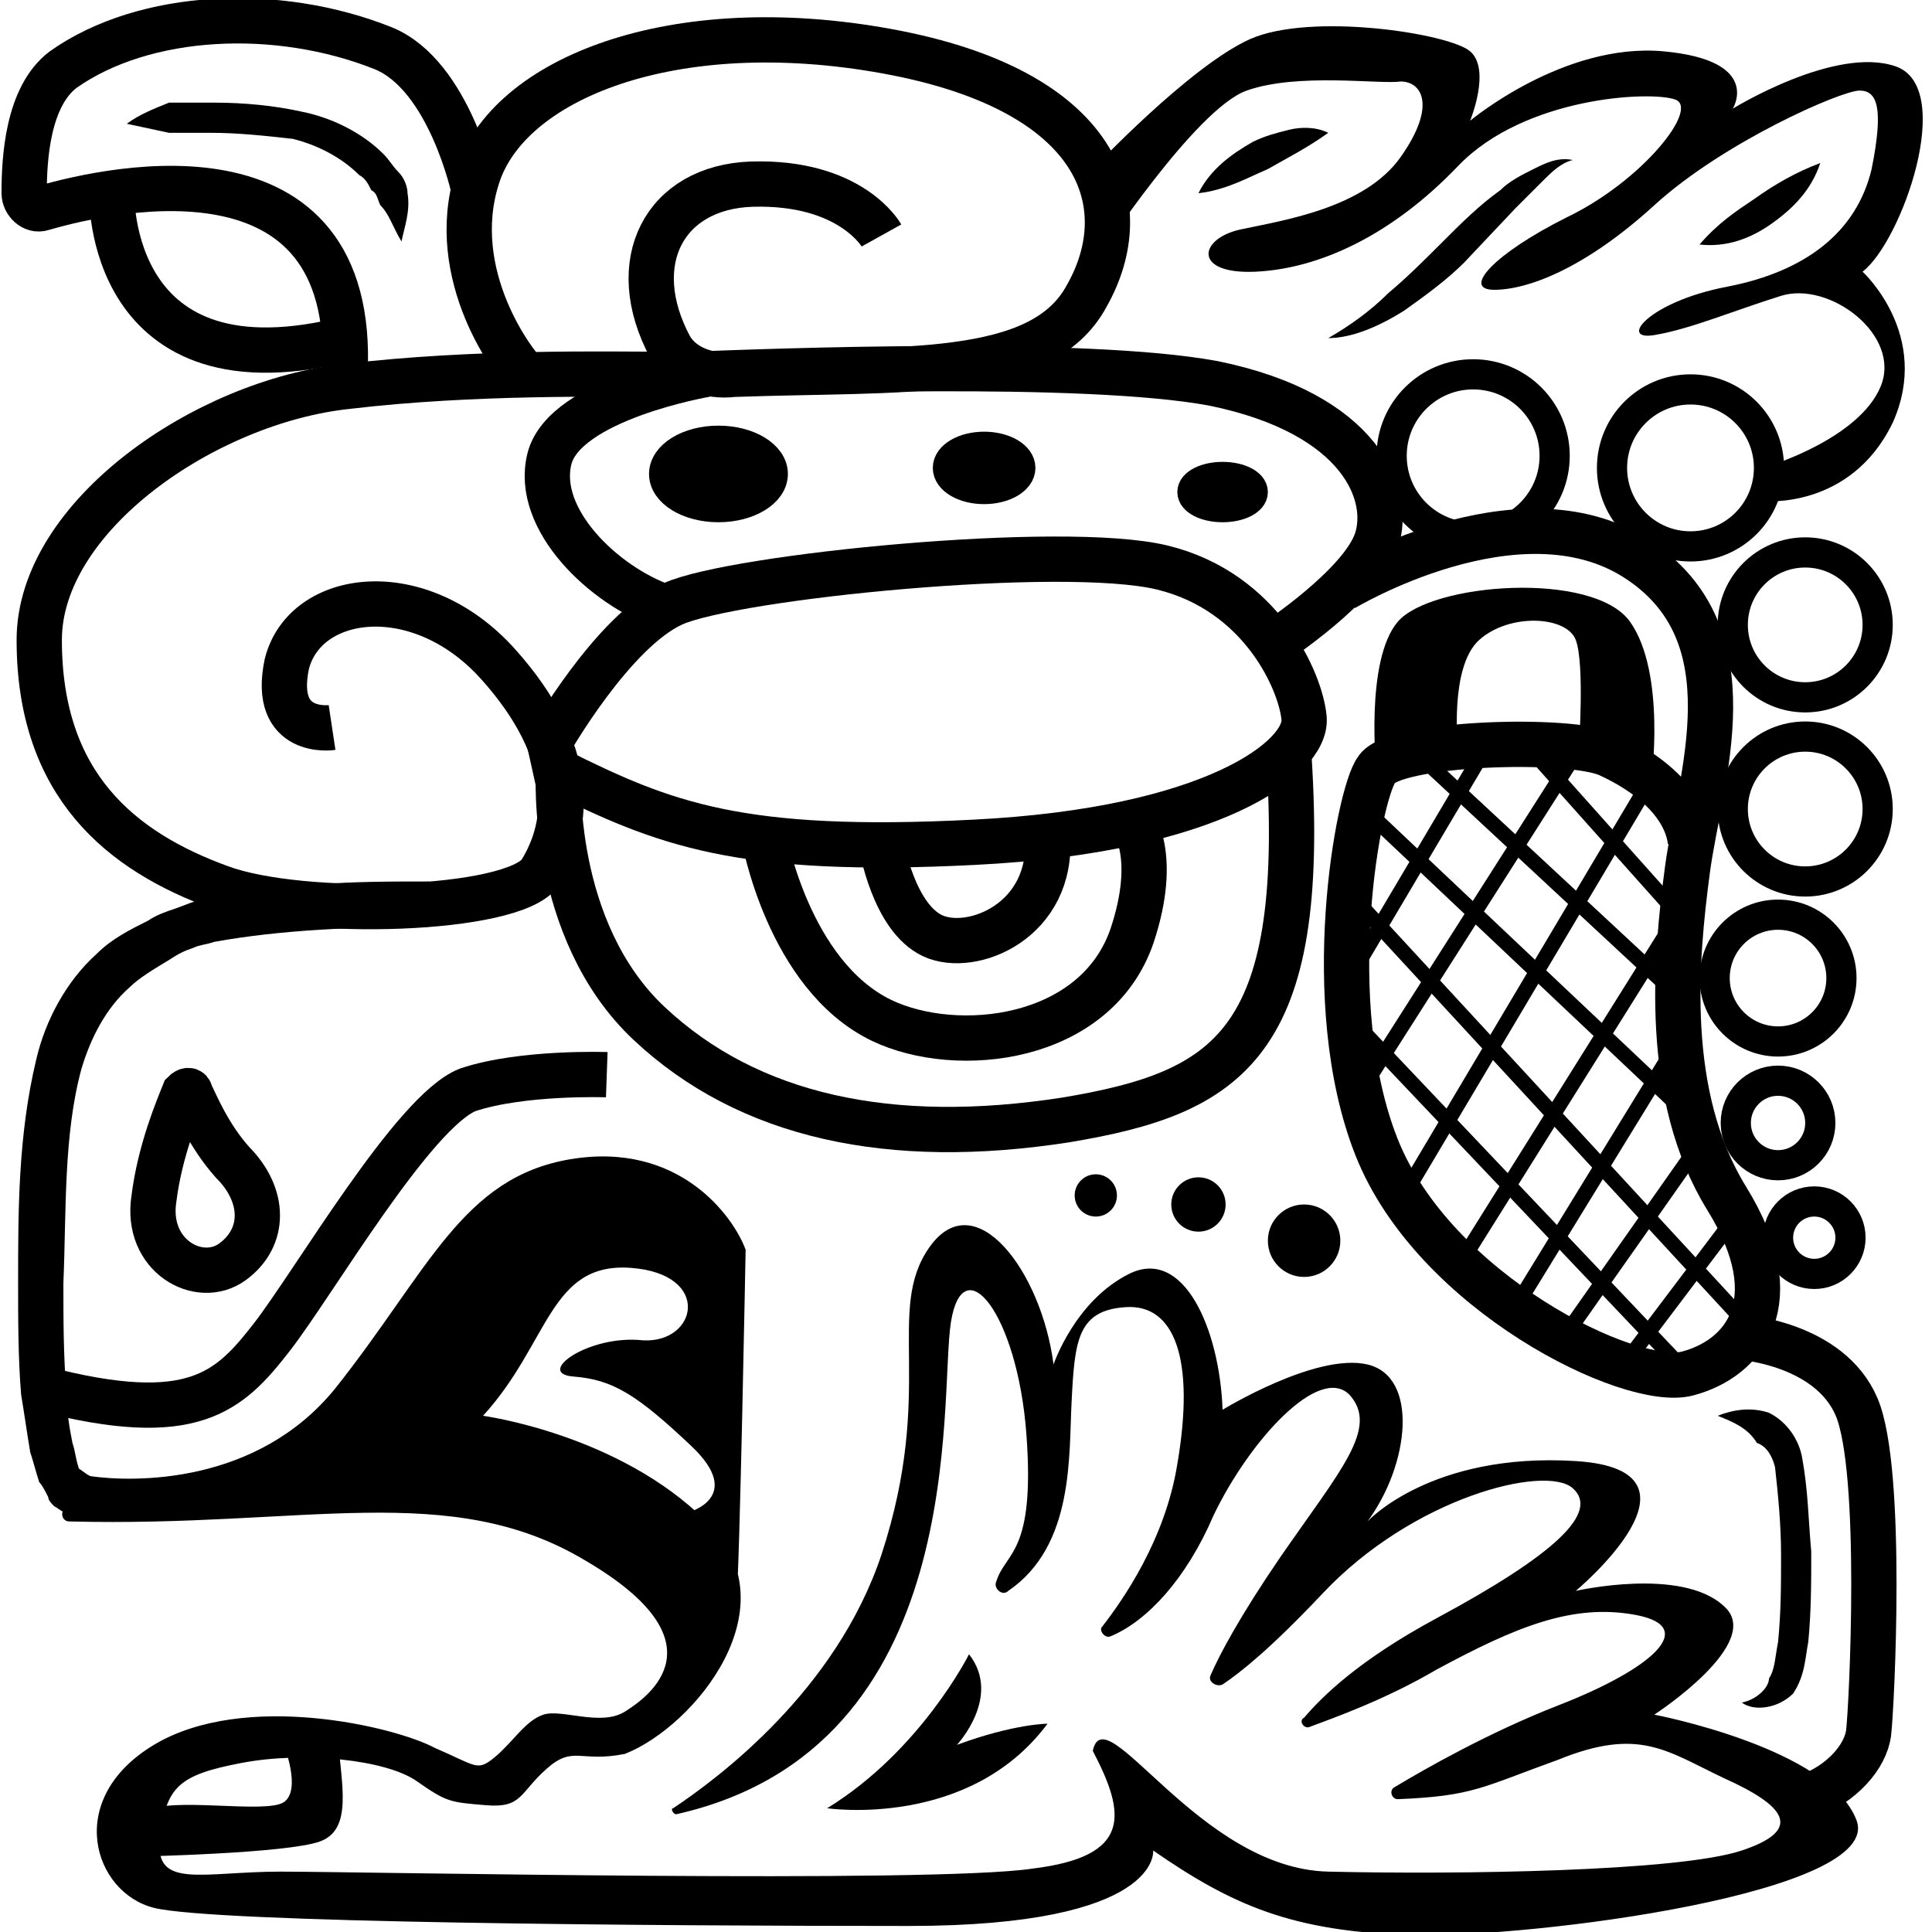 <?xml version="1.0" encoding="utf-8"?>
<!-- Generator: Adobe Illustrator 23.0.1, SVG Export Plug-In . SVG Version: 6.00 Build 0)  -->
<svg version="1.1" baseProfile="basic" id="Layer_1"
	 xmlns="http://www.w3.org/2000/svg" xmlns:xlink="http://www.w3.org/1999/xlink" x="0px" y="0px" viewBox="0 0 64 64"
	 xml:space="preserve">
<style type="text/css">
	.st0{stroke:#000000;stroke-miterlimit:10;}
	.st1{fill:none;stroke:#000000;stroke-width:1.5;stroke-miterlimit:10;}
	.st2{fill:none;stroke:#000000;stroke-miterlimit:10;}
	.st3{fill:none;stroke:#000000;stroke-width:0.5;stroke-miterlimit:10;}
</style>
<g>
	<path d="M22.4,60.1c-0.1,0-0.2-0.2-0.1-0.2c1.5-1,5.4-3.9,6.9-8.4c1.8-5.5,0.1-8.1,1.6-10.2c1.5-2.1,3.7,0.8,4.1,3.9
		c0,0,0.7-2.1,2.5-3s3,1.8,3.1,4.5c0,0,3.1-1.9,4.8-1.5c1.7,0.4,1.4,3.3,0,5.2c0,0,2.1-2.3,6.9-2s0,4.3,0,4.3s3.5-0.8,4.9,0.5
		c1.4,1.2-2.3,3.6-2.3,3.6s5.8,1.1,6.7,3.5c0.9,2.4-10.7,3.9-14.7,3.8c-4-0.1-6-1-8.6-2.8c0,0,0.3,2.5-8.1,2.5s-23-0.1-25-0.6
		s-3-3.6,0-5.4s8-0.6,9.3,0.1c1.4,0.6,1.4,0.8,2,0.3c0.6-0.5,1-1.2,1.6-1.4c0.6-0.2,1.9,0.4,2.7-0.1c0.8-0.5,3.3-2.3-1.3-5
		c-4.5-2.7-9.3-1.1-17.1-1.3c-0.2,0-0.3-0.2-0.2-0.4l0.3-0.6C2,47.9,2.7,48.8,3,48.9c1.4,0.2,5.5,0.3,8.1-2.9c3.1-3.9,4.2-7,7.8-7.6
		c3.6-0.6,5.4,1.9,5.8,3c0,0-0.2,10.7-0.3,11.5c-0.1,0.8-1.6-2.8-1.6-2.8s1.9-0.5,0.1-2.2s-2.6-2.2-3.9-2.3
		c-1.3-0.1,0.5-1.4,2.3-1.2c1.8,0.1,2.3-2.2-0.4-2.4c-2.7-0.2-2.7,2.5-4.9,4.9c0,0,4.5,0.6,7.4,3.5c2.9,2.8-0.4,6.8-2.7,7.7
		c-1.5,0.3-1.7-0.3-2.6,0.5s-0.8,1.3-2,1.2c-1.2-0.1-1.3-0.1-2.3-0.8s-3.7-1-5.8-0.6s-2.5,0.8-2.7,2.5c-0.2,1.7,1.4,1.1,4,1.1
		s21.6,0.4,24.9-0.1c3.3-0.4,3.1-1.8,2-3.9c0.4-1.9,3.5,3.9,7.8,4s11.6,0,13.7-0.7s1.4-1.5-0.6-2.4c-1.9-0.9-2.8-1.7-5.5-0.6
		c-2.5,0.9-2.8,1.2-5.3,1.3c-0.2,0-0.3-0.3-0.1-0.4c1-0.6,3.1-1.8,5.4-2.7c3.1-1.2,4.7-2.6,2.6-3c-2.1-0.4-4,0.4-6.6,1.8
		c-1.7,1-3.4,1.6-4.2,1.9c-0.2,0.1-0.4-0.2-0.2-0.3c0.6-0.7,1.8-1.9,4.4-3.3c3.9-2.1,5.4-3.5,4.5-4.3c-0.9-0.8-5.3,0.3-8.3,3.5
		c-1.7,1.8-2.7,2.6-3.3,3c-0.2,0.1-0.5-0.1-0.4-0.3c0.3-0.7,1-2,2.3-3.9c2-2.9,3.3-4.3,2.3-5.4c-1-1-3.3,1.5-4.5,4
		c-0.9,2.1-2.2,3.5-3.4,4c-0.2,0.1-0.4-0.2-0.3-0.3c0.7-0.9,2.1-2.9,2.5-5.4c0.6-3.5-0.1-5.3-1.7-5.2c-1.6,0.1-1.7,1.1-1.8,3.1
		c-0.1,1.8,0.1,4.8-2.1,6.3c-0.2,0.2-0.5-0.1-0.4-0.3c0.3-1,1.3-0.9,1-4.9c-0.3-4-2.1-6.2-2.5-3.7C31.1,46.3,32.2,57.9,22.4,60.1z"
		/>
	<path d="M9.4,57.8c0,0,0.6,1.5,0,1.9S5.6,59.5,4.9,60c-0.8,0.5-0.3,1.5-0.3,1.5s4.9-0.1,6-0.5s0.7-1.9,0.6-3.4L9.4,57.8z"/>
	<path d="M32.1,54.8c0,0-1.6,3.2-4.7,5.1c0,0,4.7,0.7,7.3-2.8c0,0-1.1,0-3,0.7C31.7,57.8,33.2,56.2,32.1,54.8z"/>
	<circle cx="43.2" cy="41.1" r="1.2"/>
	<circle cx="39.7" cy="39.9" r="0.9"/>
	<circle cx="36.3" cy="39.6" r="0.7"/>
	<g>
		<ellipse class="st0" cx="23.8" cy="15.7" rx="1.8" ry="1.1"/>
		<ellipse class="st0" cx="32.6" cy="15.5" rx="1.2" ry="0.7"/>
		<ellipse class="st0" cx="40.5" cy="16.3" rx="1" ry="0.5"/>
	</g>
	<g>
		<path d="M14.2,30.7c-2.4,0-4.9,0.1-7.1,0.5c-0.3,0.1-0.5,0.1-0.7,0.2c-0.3,0.1-0.5,0.2-0.8,0.4c-0.5,0.3-1,0.6-1.3,0.9
			c-0.8,0.7-1.3,1.7-1.6,2.7c-0.6,2.2-0.5,4.7-0.6,7.1c0,1.2,0,2.4,0.1,3.6c0,0.6,0.1,1.2,0.2,1.7c0.1,0.3,0.1,0.5,0.2,0.8
			c0,0.1,0.1,0.2,0.1,0.3c0,0,0,0,0,0.1c0,0,0,0,0,0c0,0,0,0-0.2-0.1l-0.1,0l0.3,0.1c-0.1-0.1-0.1,0-0.1,0l0.1,0l0.3,0l0.7,0l0.7,0
			c0.2,0,0.4,0,0.6,0L8,48.6l5.6-0.7l0.1,0.3l-5.5,1.2l-2.7,0.6c-0.2,0-0.5,0.1-0.8,0.1l-0.7,0.1l-0.7,0l-0.4,0l-0.2,0
			c-0.1,0-0.2,0-0.4-0.1l0.3,0.1l-0.1,0c-0.5-0.1-0.5-0.2-0.7-0.3c-0.1-0.1-0.2-0.2-0.2-0.3c-0.1-0.2-0.2-0.4-0.3-0.5
			c-0.1-0.3-0.2-0.7-0.3-1c-0.1-0.6-0.2-1.3-0.3-1.9c-0.1-1.2-0.1-2.5-0.1-3.7c0-2.4,0-4.9,0.6-7.4c0.3-1.3,1-2.6,2-3.5
			c0.5-0.5,1.1-0.8,1.7-1.1c0.3-0.2,0.6-0.3,0.9-0.4c0.3-0.1,0.7-0.3,1-0.3c1.3-0.3,2.5-0.4,3.7-0.5c1.2-0.1,2.5-0.1,3.7-0.1
			L14.2,30.7z"/>
		<path class="st1" d="M11,24.1c0,0-2,0.3-1.5-2.1c0.6-2.4,4.4-2.9,7,0s2.4,5.3,1.4,6.9C17,30.2,10,30.4,7.3,29.4
			c-3.3-1.2-6-3.4-6-8.2c0-4.1,5.5-7.9,10.2-8.4c4.2-0.5,8.7-0.4,10.3-0.4c0.4,0,0.7,0,1.1,0c2.6-0.1,13-0.5,17.3,0.3
			c4.9,1,5.9,3.7,5.4,5.2s-3.4,3.4-3.4,3.4"/>
		<path class="st1" d="M20.1,35.6c0,0-2.8-0.1-4.6,0.5c-1.8,0.7-5.1,6.4-6.5,8.2s-2.6,3-7.6,1.7"/>
		<path class="st1" d="M29.2,7.8c0,0-1-1.8-4.3-1.7c-2.9,0.1-4.2,2.6-2.7,5.4c0.4,0.7,1.3,1,2.1,0.9c5.6-0.2,10.2,0.2,11.7-2.6
			c1.7-3,0.5-6.8-6.6-8.1S16.8,2.6,15.8,5.9c-1,3.2,1.2,6.2,1.8,6.7"/>
		<path class="st1" d="M15.7,6.3c0,0-0.8-3.8-3-4.7C9.2,0.2,4.8,0.4,2.1,2.3c-1.2,0.9-1.3,3-1.3,4.1c0,0.3,0.3,0.6,0.6,0.5
			c2.4-0.7,10.7-2.5,10,5.9"/>
		<path class="st1" d="M3.7,6.4c0,0-0.2,6.9,7.9,4.8"/>
		<path class="st1" d="M6.3,36.2c0-0.1-0.1-0.1-0.2,0c-0.2,0.5-0.8,1.9-1,3.5c-0.3,1.9,1.5,2.9,2.6,2.1s1.1-2.2,0-3.3
			C6.9,37.6,6.5,36.6,6.3,36.2z"/>
		<path class="st1" d="M18.2,24.6c0,0,2.1-3.7,4.1-4.6s12.9-2,16.2-1.2c3.3,0.8,4.6,3.8,4.7,5c0.1,1.3-3,3.7-10.9,4.1
			c-7.8,0.4-10.3-0.6-13.9-2.4L18.2,24.6z"/>
		<path class="st1" d="M23.4,12.4c0,0-4.7,0.8-5.2,2.8c-0.5,2,1.8,4.2,3.8,4.9"/>
		<path class="st1" d="M18.5,25.6c0,0-0.3,5.2,3,8.3s8,4.1,13.8,3.2c5.4-0.9,8-2.5,7.4-12"/>
		<path class="st1" d="M25.3,27.7c0,0,0.8,4.6,3.9,6.1c2.5,1.2,7.1,0.7,8.3-2.8c0.9-2.7,0-3.8,0-3.8"/>
		<path class="st1" d="M29.2,28c0,0,0.4,2.4,1.7,3c1.3,0.6,4-0.5,3.8-3.3"/>
		<path class="st1" d="M57.7,44.3c0,0,2.9,0.2,3.8,2.3c0.9,2.1,0.5,10,0.4,10.8c-0.1,0.8-0.9,1.7-2,2.1"/>
		<path class="st1" d="M56,28c0,0,0.1-1.7-2.7-3c-1.3-0.6-7.2-0.4-7.7,0.5c-0.6,0.8-1.9,7.7,0,12.5s8.4,8,10.3,7.5s3.4-2.4,1.3-5.8
			c-2.1-3.4-1.7-7.9-1.3-10.9s2.2-7.8-1.7-10.3s-9.7,1-9.7,1"/>
	</g>
	<path d="M48.3,24.8c0,0-0.3-2.7,0.7-3.6c1-0.9,2.9-0.8,3.2,0c0.3,0.8,0.1,3.6,0.1,3.6l2.4,1.1c0,0,0.5-3.6-0.7-5.3s-6.6-1.3-7.7,0
		s-0.7,5-0.7,5L48.3,24.8z"/>
	<g>
		<circle class="st2" cx="56" cy="15.5" r="2.6"/>
		<circle class="st2" cx="48.8" cy="15.1" r="2.7"/>
		<circle class="st2" cx="59.8" cy="20.7" r="2.4"/>
		<circle class="st2" cx="59.8" cy="26.8" r="2.4"/>
		<circle class="st2" cx="58.9" cy="32.4" r="2.1"/>
		<circle class="st2" cx="58.9" cy="37.2" r="1.4"/>
		<circle class="st2" cx="60.1" cy="41" r="1.2"/>
	</g>
	<g>
		<line class="st3" x1="44.8" y1="33.8" x2="55.9" y2="45.5"/>
		<line class="st3" x1="44.8" y1="29.7" x2="57.9" y2="43.9"/>
		<line class="st3" x1="45.2" y1="26.8" x2="56.1" y2="37.1"/>
		<line class="st3" x1="47.1" y1="25.1" x2="55.6" y2="33"/>
		<polyline class="st3" points="50.6,24.7 55.6,30.3 48.4,41.8 		"/>
		<line class="st3" x1="46.5" y1="39.6" x2="54.7" y2="25.8"/>
		<line class="st3" x1="52.3" y1="24.8" x2="45.1" y2="36.1"/>
		<line class="st3" x1="49.2" y1="24.8" x2="44.7" y2="32.4"/>
		<line class="st3" x1="55.6" y1="34.5" x2="50.2" y2="43.3"/>
		<line class="st3" x1="56.3" y1="37.9" x2="51.8" y2="44.3"/>
		<line class="st3" x1="57.5" y1="40.3" x2="53.8" y2="45.2"/>
	</g>
	<path d="M36.2,5.6c0,0,3.2-3.4,5.2-4.3c2-0.9,6.6-0.2,7.3,0.4s0,2.3,0,2.3s3.1-2.6,6.4-2.3s2.3,1.9,2.3,1.9s3.4-2.1,5.4-1.4
		s0.2,5.8-1.1,6.8c0,0,2.3,2.1,1,5c-1.4,2.9-4.3,2.6-4.3,2.6l0.3-1.2c0,0,2.9-0.9,3.6-2.6s-1.7-3.5-3.3-3c-1.6,0.5-3,1.1-4.2,1.3
		s-0.2-1.1,2.4-1.6s4.3-1.8,4.8-3.9C62.4,3.6,62.2,3,61.6,3c-0.6,0-4.5,1.7-6.8,3.8s-4.2,2.8-5.3,2.8s0-1.2,2.4-2.4
		c2.5-1.2,4.4-3.6,3.6-3.9s-5-0.1-7.2,2.2c-2.2,2.3-4.6,3.4-6.7,3.5c-2.1,0.1-1.9-1.1-0.5-1.4c1.4-0.3,4.1-0.7,5.3-2.4
		s0.7-2.5,0-2.5c-0.7,0.1-3.4-0.3-5.1,0.3c-1.7,0.6-4.9,5.5-4.9,5.5L36.2,5.6z"/>
	<g>
		<path d="M4.2,4.1c0.4-0.3,0.9-0.5,1.4-0.7c0.5,0,1,0,1.5,0c1,0,2,0.1,2.9,0.3c1,0.2,2,0.7,2.7,1.4c0.2,0.2,0.3,0.4,0.5,0.6
			c0.2,0.2,0.3,0.5,0.3,0.7c0.1,0.6-0.1,1.1-0.2,1.6c-0.3-0.5-0.4-0.9-0.7-1.2c-0.1-0.2-0.1-0.4-0.3-0.5c-0.1-0.2-0.2-0.4-0.4-0.5
			c-0.6-0.6-1.4-1-2.2-1.2C8.8,4.5,7.9,4.4,7,4.4c-0.5,0-0.9,0-1.4,0L4.2,4.1z"/>
		<path d="M56.9,46.9c0.5-0.2,1.1-0.3,1.7-0.1c0.6,0.3,1,0.9,1.1,1.5c0.2,1.1,0.2,2,0.3,3.1c0,1,0,2-0.1,3c-0.1,0.5-0.1,1.1-0.5,1.7
			c-0.5,0.5-1.3,0.6-1.7,0.3c0.5-0.1,0.9-0.5,0.9-0.8c0.2-0.3,0.2-0.7,0.3-1.2c0.1-1,0.1-1.9,0.1-2.9c0-1-0.1-2-0.2-2.9
			c-0.1-0.4-0.3-0.7-0.6-0.8C57.9,47.3,57.4,47.1,56.9,46.9z"/>
		<g>
			<path d="M39.7,6.4c0.4-0.8,1.1-1.3,1.8-1.7c0.4-0.2,0.8-0.3,1.2-0.4c0.4-0.1,0.9-0.1,1.3,0.1c-0.7,0.5-1.3,0.8-2,1.2
				C41.3,5.9,40.6,6.3,39.7,6.4z"/>
			<path d="M44,11.2c0.7-0.4,1.4-0.9,2-1.5c0.6-0.5,1.2-1.1,1.8-1.7c0.6-0.6,1.2-1.2,1.9-1.7c0.3-0.3,0.7-0.5,1.1-0.7
				c0.4-0.2,0.8-0.4,1.3-0.3c-0.4,0.1-0.7,0.4-1,0.7c-0.3,0.3-0.6,0.6-0.9,0.9l-1.7,1.8c-0.6,0.6-1.3,1.1-2,1.6
				C45.7,10.8,44.8,11.2,44,11.2z"/>
			<path d="M60.3,5.4c-0.3,0.9-0.9,1.5-1.6,2c-0.7,0.5-1.5,0.8-2.4,0.7c0.6-0.7,1.2-1.1,1.8-1.5C58.8,6.1,59.5,5.7,60.3,5.4z"/>
		</g>
	</g>
</g>
</svg>
